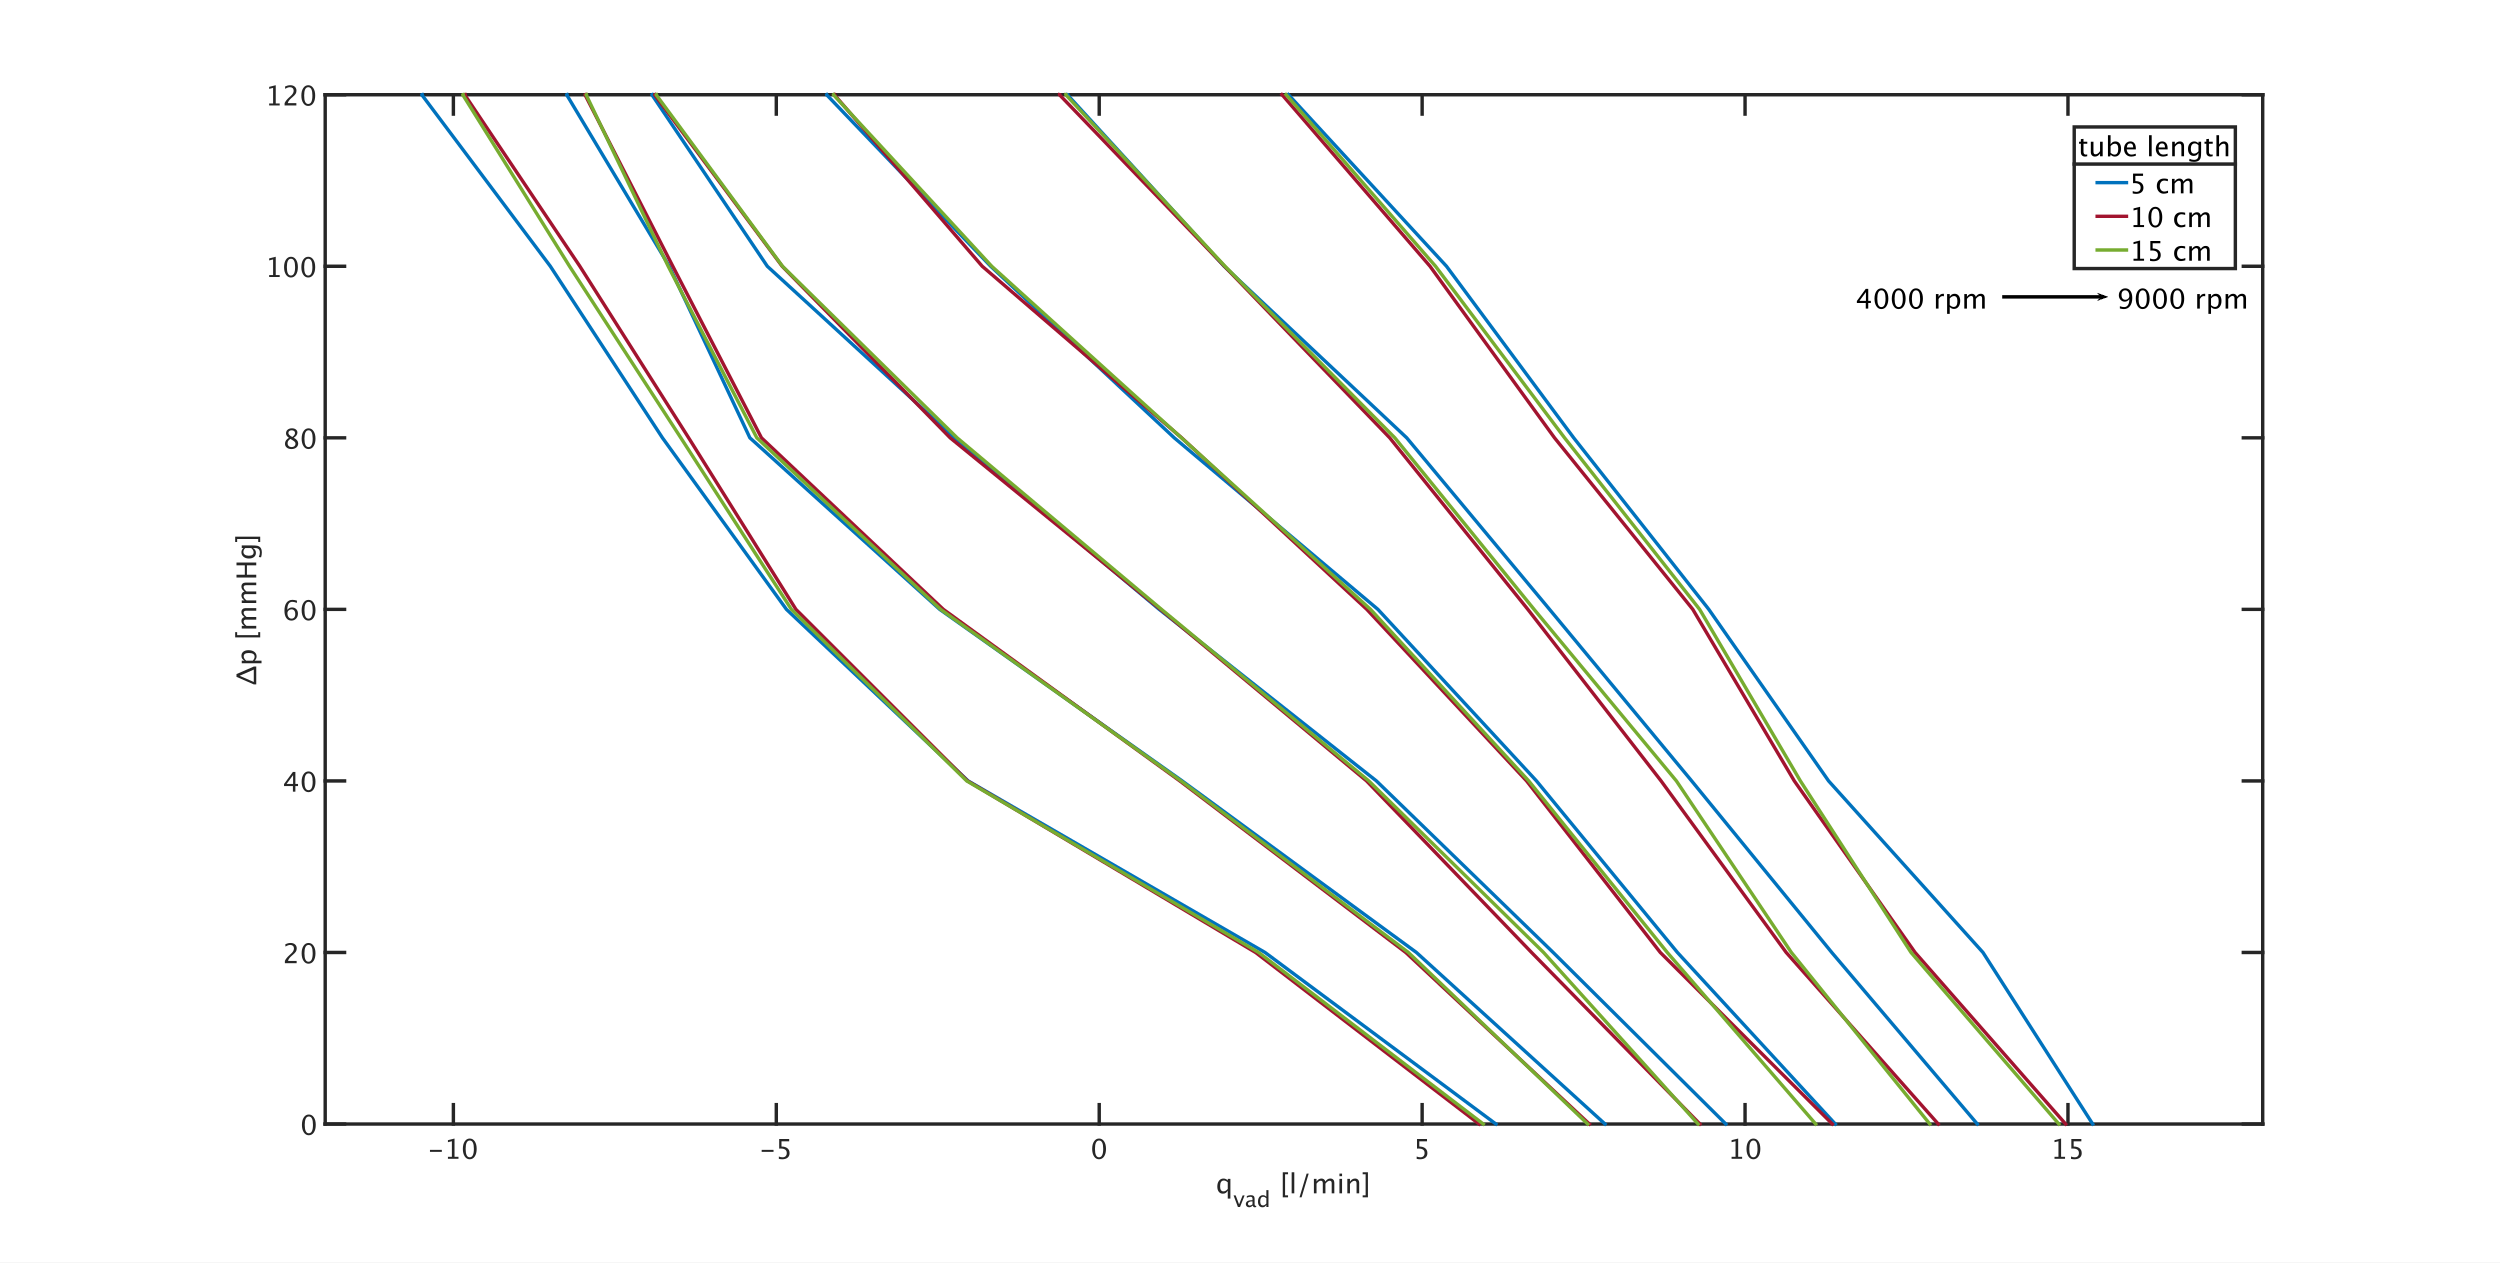 <?xml version="1.0"?>
<!DOCTYPE svg PUBLIC '-//W3C//DTD SVG 1.0//EN'
          'http://www.w3.org/TR/2001/REC-SVG-20010904/DTD/svg10.dtd'>
<svg xmlns:xlink="http://www.w3.org/1999/xlink" style="fill-opacity:1; color-rendering:auto; color-interpolation:auto; text-rendering:auto; stroke:black; stroke-linecap:square; stroke-miterlimit:10; shape-rendering:auto; stroke-opacity:1; fill:black; stroke-dasharray:none; font-weight:normal; stroke-width:1; font-family:'Dialog'; font-style:normal; stroke-linejoin:miter; font-size:12px; stroke-dashoffset:0; image-rendering:auto;" width="2560" height="1293" xmlns="http://www.w3.org/2000/svg"
><rect width="100%" height="100%" fill="#808080" stroke="none"/><!--Generated by the Batik Graphics2D SVG Generator--><defs id="genericDefs"
  /><g
  ><defs id="defs1"
    ><clipPath clipPathUnits="userSpaceOnUse" id="clipPath1"
      ><path d="M0 0 L2560 0 L2560 1293 L0 1293 L0 0 Z"
      /></clipPath
    ></defs
    ><g style="fill:white; stroke:white;"
    ><rect x="0" y="0" width="2560" style="clip-path:url(#clipPath1); stroke:none;" height="1293"
    /></g
    ><g style="fill:white; text-rendering:optimizeSpeed; color-rendering:optimizeSpeed; image-rendering:optimizeSpeed; shape-rendering:crispEdges; stroke:white; color-interpolation:sRGB;"
    ><rect x="0" width="2560" height="1293" y="0" style="stroke:none;"
      /><path style="stroke:none;" d="M333 1151 L2317 1151 L2317 97 L333 97 Z"
    /></g
    ><g style="fill:rgb(38,38,38); text-rendering:geometricPrecision; image-rendering:optimizeQuality; color-rendering:optimizeQuality; stroke-linejoin:round; stroke:rgb(38,38,38); color-interpolation:linearRGB; stroke-width:3.5;"
    ><line y2="1151" style="fill:none;" x1="333" x2="2317" y1="1151"
      /><line y2="97" style="fill:none;" x1="333" x2="2317" y1="97"
      /><line y2="1131.16" style="fill:none;" x1="464.267" x2="464.267" y1="1151"
      /><line y2="1131.16" style="fill:none;" x1="794.933" x2="794.933" y1="1151"
      /><line y2="1131.16" style="fill:none;" x1="1125.6" x2="1125.6" y1="1151"
      /><line y2="1131.16" style="fill:none;" x1="1456.267" x2="1456.267" y1="1151"
      /><line y2="1131.16" style="fill:none;" x1="1786.933" x2="1786.933" y1="1151"
      /><line y2="1131.16" style="fill:none;" x1="2117.6" x2="2117.6" y1="1151"
      /><line y2="116.84" style="fill:none;" x1="464.267" x2="464.267" y1="97"
      /><line y2="116.84" style="fill:none;" x1="794.933" x2="794.933" y1="97"
      /><line y2="116.84" style="fill:none;" x1="1125.6" x2="1125.6" y1="97"
      /><line y2="116.84" style="fill:none;" x1="1456.267" x2="1456.267" y1="97"
      /><line y2="116.84" style="fill:none;" x1="1786.933" x2="1786.933" y1="97"
      /><line y2="116.84" style="fill:none;" x1="2117.6" x2="2117.6" y1="97"
    /></g
    ><g transform="translate(464.267,1158.6)" style="font-size:28px; fill:rgb(38,38,38); text-rendering:geometricPrecision; image-rendering:optimizeQuality; color-rendering:optimizeQuality; font-family:sans-serif; stroke:rgb(38,38,38); color-interpolation:linearRGB;"
    ><path style="stroke:none;" d="M-23.977 20.918 L-23.977 18.895 L-11.836 18.895 L-11.836 20.918 ZM-5.588 28 L-5.588 25.977 L-1.541 25.977 L-1.541 10.008 L-5.588 11.02 L-5.588 8.941 L1.166 7.26 L1.166 25.977 L5.213 25.977 L5.213 28 ZM16.684 28.506 Q13.553 28.506 11.618 25.56 Q9.684 22.613 9.684 17.869 Q9.684 13.084 11.632 10.172 Q13.58 7.26 16.766 7.26 Q19.951 7.26 21.899 10.172 Q23.848 13.084 23.848 17.828 Q23.848 22.695 21.899 25.601 Q19.951 28.506 16.684 28.506 ZM16.711 26.482 Q20.99 26.482 20.99 17.787 Q20.99 9.283 16.766 9.283 Q12.555 9.283 12.555 17.869 Q12.555 26.482 16.711 26.482 Z"
    /></g
    ><g transform="translate(794.933,1158.6)" style="font-size:28px; fill:rgb(38,38,38); text-rendering:geometricPrecision; image-rendering:optimizeQuality; color-rendering:optimizeQuality; font-family:sans-serif; stroke:rgb(38,38,38); color-interpolation:linearRGB;"
    ><path style="stroke:none;" d="M-14.977 20.918 L-14.977 18.895 L-2.836 18.895 L-2.836 20.918 ZM2.606 28.082 L2.606 25.676 Q4.615 26.482 6.434 26.482 Q8.43 26.482 9.571 25.307 Q10.713 24.131 10.713 22.066 Q10.713 17.514 4.438 17.514 Q3.727 17.514 2.947 17.609 L2.947 7.766 L13.188 7.766 L13.188 10.117 L5.312 10.117 L5.312 15.449 Q9.209 15.449 11.396 17.24 Q13.584 19.031 13.584 22.203 Q13.584 25.156 11.595 26.831 Q9.605 28.506 6.078 28.506 Q4.547 28.506 2.606 28.082 Z"
    /></g
    ><g transform="translate(1125.6,1158.6)" style="font-size:28px; fill:rgb(38,38,38); text-rendering:geometricPrecision; image-rendering:optimizeQuality; color-rendering:optimizeQuality; font-family:sans-serif; stroke:rgb(38,38,38); color-interpolation:linearRGB;"
    ><path style="stroke:none;" d="M-0.223 28.506 Q-3.353 28.506 -5.288 25.56 Q-7.223 22.613 -7.223 17.869 Q-7.223 13.084 -5.274 10.172 Q-3.326 7.26 -0.141 7.26 Q3.045 7.26 4.993 10.172 Q6.941 13.084 6.941 17.828 Q6.941 22.695 4.993 25.601 Q3.045 28.506 -0.223 28.506 ZM-0.195 26.482 Q4.084 26.482 4.084 17.787 Q4.084 9.283 -0.141 9.283 Q-4.352 9.283 -4.352 17.869 Q-4.352 26.482 -0.195 26.482 Z"
    /></g
    ><g transform="translate(1456.267,1158.6)" style="font-size:28px; fill:rgb(38,38,38); text-rendering:geometricPrecision; image-rendering:optimizeQuality; color-rendering:optimizeQuality; font-family:sans-serif; stroke:rgb(38,38,38); color-interpolation:linearRGB;"
    ><path style="stroke:none;" d="M-5.596 28.082 L-5.596 25.676 Q-3.586 26.482 -1.768 26.482 Q0.229 26.482 1.37 25.307 Q2.512 24.131 2.512 22.066 Q2.512 17.514 -3.764 17.514 Q-4.475 17.514 -5.254 17.609 L-5.254 7.766 L4.986 7.766 L4.986 10.117 L-2.889 10.117 L-2.889 15.449 Q1.008 15.449 3.195 17.24 Q5.383 19.031 5.383 22.203 Q5.383 25.156 3.394 26.831 Q1.404 28.506 -2.123 28.506 Q-3.654 28.506 -5.596 28.082 Z"
    /></g
    ><g transform="translate(1786.933,1158.6)" style="font-size:28px; fill:rgb(38,38,38); text-rendering:geometricPrecision; image-rendering:optimizeQuality; color-rendering:optimizeQuality; font-family:sans-serif; stroke:rgb(38,38,38); color-interpolation:linearRGB;"
    ><path style="stroke:none;" d="M-13.789 28 L-13.789 25.977 L-9.742 25.977 L-9.742 10.008 L-13.789 11.02 L-13.789 8.941 L-7.035 7.26 L-7.035 25.977 L-2.988 25.977 L-2.988 28 ZM8.482 28.506 Q5.352 28.506 3.417 25.56 Q1.482 22.613 1.482 17.869 Q1.482 13.084 3.431 10.172 Q5.379 7.26 8.565 7.26 Q11.75 7.26 13.698 10.172 Q15.646 13.084 15.646 17.828 Q15.646 22.695 13.698 25.601 Q11.75 28.506 8.482 28.506 ZM8.51 26.482 Q12.789 26.482 12.789 17.787 Q12.789 9.283 8.565 9.283 Q4.354 9.283 4.354 17.869 Q4.354 26.482 8.51 26.482 Z"
    /></g
    ><g transform="translate(2117.6,1158.6)" style="font-size:28px; fill:rgb(38,38,38); text-rendering:geometricPrecision; image-rendering:optimizeQuality; color-rendering:optimizeQuality; font-family:sans-serif; stroke:rgb(38,38,38); color-interpolation:linearRGB;"
    ><path style="stroke:none;" d="M-13.789 28 L-13.789 25.977 L-9.742 25.977 L-9.742 10.008 L-13.789 11.02 L-13.789 8.941 L-7.035 7.26 L-7.035 25.977 L-2.988 25.977 L-2.988 28 ZM3.109 28.082 L3.109 25.676 Q5.119 26.482 6.938 26.482 Q8.934 26.482 10.075 25.307 Q11.217 24.131 11.217 22.066 Q11.217 17.514 4.941 17.514 Q4.231 17.514 3.451 17.609 L3.451 7.766 L13.691 7.766 L13.691 10.117 L5.816 10.117 L5.816 15.449 Q9.713 15.449 11.9 17.24 Q14.088 19.031 14.088 22.203 Q14.088 25.156 12.099 26.831 Q10.109 28.506 6.582 28.506 Q5.051 28.506 3.109 28.082 Z"
    /></g
    ><g transform="translate(1245,1222)" style="font-size:28px; fill:rgb(38,38,38); text-rendering:geometricPrecision; image-rendering:optimizeQuality; color-rendering:optimizeQuality; font-family:sans-serif; stroke:rgb(38,38,38); color-interpolation:linearRGB;"
    ><path style="stroke:none;" d="M12.223 5.4 L12.223 -2.789 Q10.582 0.342 7.273 0.342 Q4.594 0.342 3.056 -1.613 Q1.518 -3.568 1.518 -6.959 Q1.518 -10.664 3.261 -12.92 Q5.004 -15.176 7.848 -15.176 Q10.486 -15.176 12.223 -13.152 L12.223 -14.848 L14.93 -14.848 L14.93 5.4 ZM12.223 -11.307 Q10.131 -13.152 8.258 -13.152 Q4.389 -13.152 4.389 -7.232 Q4.389 -2.023 7.834 -2.023 Q10.076 -2.023 12.223 -4.471 Z"
    /></g
    ><g transform="translate(1263,1236)" style="font-size:22.4px; fill:rgb(38,38,38); text-rendering:geometricPrecision; image-rendering:optimizeQuality; color-rendering:optimizeQuality; font-family:sans-serif; stroke:rgb(38,38,38); color-interpolation:linearRGB;"
    ><path style="stroke:none;" d="M4.616 0 L0.197 -11.878 L2.352 -11.878 L5.808 -2.636 L9.45 -11.878 L11.463 -11.878 L6.77 0 ZM19.873 -1.509 Q17.938 0.273 16.144 0.273 Q14.667 0.273 13.694 -0.651 Q12.72 -1.575 12.72 -2.986 Q12.72 -4.933 14.355 -5.977 Q15.991 -7.022 19.042 -7.022 L19.556 -7.022 L19.556 -8.455 Q19.556 -10.522 17.434 -10.522 Q15.728 -10.522 13.748 -9.472 L13.748 -11.255 Q15.925 -12.141 17.828 -12.141 Q19.819 -12.141 20.765 -11.244 Q21.711 -10.347 21.711 -8.455 L21.711 -3.073 Q21.711 -1.225 22.848 -1.225 Q22.991 -1.225 23.264 -1.269 L23.417 -0.077 Q22.684 0.273 21.798 0.273 Q20.289 0.273 19.873 -1.509 ZM19.556 -2.68 L19.556 -5.753 L18.834 -5.775 Q17.062 -5.775 15.969 -5.102 Q14.875 -4.43 14.875 -3.336 Q14.875 -2.559 15.422 -2.023 Q15.969 -1.488 16.756 -1.488 Q18.102 -1.488 19.556 -2.68 ZM33.742 0 L33.742 -2.231 Q32.43 0.273 29.783 0.273 Q27.639 0.273 26.409 -1.291 Q25.178 -2.855 25.178 -5.567 Q25.178 -8.531 26.573 -10.336 Q27.967 -12.141 30.242 -12.141 Q32.353 -12.141 33.742 -10.522 L33.742 -17.27 L35.908 -17.27 L35.908 0 ZM33.742 -9.045 Q32.069 -10.522 30.57 -10.522 Q27.475 -10.522 27.475 -5.786 Q27.475 -1.619 30.231 -1.619 Q32.025 -1.619 33.742 -3.577 Z"
    /></g
    ><g transform="translate(1302,1222)" style="font-size:28px; fill:rgb(38,38,38); text-rendering:geometricPrecision; image-rendering:optimizeQuality; color-rendering:optimizeQuality; font-family:sans-serif; stroke:rgb(38,38,38); color-interpolation:linearRGB;"
    ><path style="stroke:none;" d="M11.553 4.047 L11.553 -21.588 L16.953 -21.588 L16.953 -19.564 L13.918 -19.564 L13.918 2.023 L16.953 2.023 L16.953 4.047 ZM20.658 0 L20.658 -21.588 L23.352 -21.588 L23.352 0 ZM28.697 4.047 L35.984 -20.234 L38.103 -20.234 L30.816 4.047 ZM43.435 0 L43.435 -14.848 L46.129 -14.848 L46.129 -12.059 Q48.098 -15.176 51.188 -15.176 Q54.168 -15.176 55.248 -12.059 Q57.162 -15.19 60.225 -15.19 Q62.193 -15.19 63.273 -14.034 Q64.353 -12.879 64.353 -10.801 L64.353 0 L61.647 0 L61.647 -10.377 Q61.647 -12.92 59.637 -12.92 Q57.545 -12.92 55.248 -9.953 L55.248 0 L52.541 0 L52.541 -10.377 Q52.541 -12.934 50.49 -12.934 Q48.453 -12.934 46.129 -9.953 L46.129 0 ZM69.576 0 L69.576 -14.848 L72.269 -14.848 L72.269 0 ZM69.576 -17.541 L69.576 -20.234 L72.269 -20.234 L72.269 -17.541 ZM77.67 0 L77.67 -14.848 L80.363 -14.848 L80.363 -12.059 Q82.496 -15.176 85.586 -15.176 Q87.514 -15.176 88.662 -13.952 Q89.811 -12.729 89.811 -10.664 L89.811 0 L87.117 0 L87.117 -9.789 Q87.117 -11.443 86.632 -12.148 Q86.147 -12.852 85.025 -12.852 Q82.551 -12.852 80.363 -9.611 L80.363 0 ZM98.766 4.047 L98.766 -21.588 L93.365 -21.588 L93.365 -19.564 L96.4 -19.564 L96.4 2.023 L93.365 2.023 L93.365 4.047 Z"
    /></g
    ><g style="fill:rgb(38,38,38); text-rendering:geometricPrecision; image-rendering:optimizeQuality; color-rendering:optimizeQuality; stroke-linejoin:round; stroke:rgb(38,38,38); color-interpolation:linearRGB; stroke-width:3.5;"
    ><line y2="97" style="fill:none;" x1="333" x2="333" y1="1151"
      /><line y2="97" style="fill:none;" x1="2317" x2="2317" y1="1151"
      /><line y2="1151" style="fill:none;" x1="333" x2="352.84" y1="1151"
      /><line y2="975.333" style="fill:none;" x1="333" x2="352.84" y1="975.333"
      /><line y2="799.667" style="fill:none;" x1="333" x2="352.84" y1="799.667"
      /><line y2="624" style="fill:none;" x1="333" x2="352.84" y1="624"
      /><line y2="448.333" style="fill:none;" x1="333" x2="352.84" y1="448.333"
      /><line y2="272.667" style="fill:none;" x1="333" x2="352.84" y1="272.667"
      /><line y2="97" style="fill:none;" x1="333" x2="352.84" y1="97"
      /><line y2="1151" style="fill:none;" x1="2317" x2="2297.16" y1="1151"
      /><line y2="975.333" style="fill:none;" x1="2317" x2="2297.16" y1="975.333"
      /><line y2="799.667" style="fill:none;" x1="2317" x2="2297.16" y1="799.667"
      /><line y2="624" style="fill:none;" x1="2317" x2="2297.16" y1="624"
      /><line y2="448.333" style="fill:none;" x1="2317" x2="2297.16" y1="448.333"
      /><line y2="272.667" style="fill:none;" x1="2317" x2="2297.16" y1="272.667"
      /><line y2="97" style="fill:none;" x1="2317" x2="2297.16" y1="97"
    /></g
    ><g transform="translate(325.4,1151)" style="font-size:28px; fill:rgb(38,38,38); text-rendering:geometricPrecision; image-rendering:optimizeQuality; color-rendering:optimizeQuality; font-family:sans-serif; stroke:rgb(38,38,38); color-interpolation:linearRGB;"
    ><path style="stroke:none;" d="M-9.223 11.506 Q-12.354 11.506 -14.288 8.56 Q-16.223 5.613 -16.223 0.869 Q-16.223 -3.916 -14.274 -6.828 Q-12.326 -9.74 -9.141 -9.74 Q-5.955 -9.74 -4.007 -6.828 Q-2.059 -3.916 -2.059 0.828 Q-2.059 5.695 -4.007 8.601 Q-5.955 11.506 -9.223 11.506 ZM-9.195 9.482 Q-4.916 9.482 -4.916 0.787 Q-4.916 -7.717 -9.141 -7.717 Q-13.352 -7.717 -13.352 0.869 Q-13.352 9.482 -9.195 9.482 Z"
    /></g
    ><g transform="translate(325.4,975.333)" style="font-size:28px; fill:rgb(38,38,38); text-rendering:geometricPrecision; image-rendering:optimizeQuality; color-rendering:optimizeQuality; font-family:sans-serif; stroke:rgb(38,38,38); color-interpolation:linearRGB;"
    ><path style="stroke:none;" d="M-33.676 11 L-33.676 8.635 Q-32.5 5.887 -28.918 2.647 L-27.373 1.266 Q-24.393 -1.428 -24.393 -4.08 Q-24.393 -5.775 -25.411 -6.746 Q-26.43 -7.717 -28.207 -7.717 Q-30.312 -7.717 -33.17 -6.09 L-33.17 -8.469 Q-30.477 -9.74 -27.824 -9.74 Q-24.98 -9.74 -23.258 -8.209 Q-21.535 -6.678 -21.535 -4.148 Q-21.535 -2.33 -22.403 -0.922 Q-23.271 0.486 -25.637 2.496 L-26.676 3.385 Q-29.916 6.133 -30.422 8.635 L-21.631 8.635 L-21.631 11 ZM-9.518 11.506 Q-12.648 11.506 -14.583 8.56 Q-16.518 5.613 -16.518 0.869 Q-16.518 -3.916 -14.569 -6.828 Q-12.621 -9.74 -9.435 -9.74 Q-6.25 -9.74 -4.302 -6.828 Q-2.353 -3.916 -2.353 0.828 Q-2.353 5.695 -4.302 8.601 Q-6.25 11.506 -9.518 11.506 ZM-9.49 9.482 Q-5.211 9.482 -5.211 0.787 Q-5.211 -7.717 -9.435 -7.717 Q-13.646 -7.717 -13.646 0.869 Q-13.646 9.482 -9.49 9.482 Z"
    /></g
    ><g transform="translate(325.4,799.667)" style="font-size:28px; fill:rgb(38,38,38); text-rendering:geometricPrecision; image-rendering:optimizeQuality; color-rendering:optimizeQuality; font-family:sans-serif; stroke:rgb(38,38,38); color-interpolation:linearRGB;"
    ><path style="stroke:none;" d="M-25.459 11 L-25.459 5.271 L-34.565 5.271 L-34.565 3.234 L-25.459 -9.234 L-22.93 -9.234 L-22.93 3.07 L-20.223 3.07 L-20.223 5.271 L-22.93 5.271 L-22.93 11 ZM-31.926 3.07 L-25.281 3.07 L-25.281 -5.926 ZM-9.518 11.506 Q-12.648 11.506 -14.583 8.56 Q-16.518 5.613 -16.518 0.869 Q-16.518 -3.916 -14.569 -6.828 Q-12.621 -9.74 -9.435 -9.74 Q-6.25 -9.74 -4.302 -6.828 Q-2.353 -3.916 -2.353 0.828 Q-2.353 5.695 -4.302 8.601 Q-6.25 11.506 -9.518 11.506 ZM-9.49 9.482 Q-5.211 9.482 -5.211 0.787 Q-5.211 -7.717 -9.435 -7.717 Q-13.646 -7.717 -13.646 0.869 Q-13.646 9.482 -9.49 9.482 Z"
    /></g
    ><g transform="translate(325.4,624)" style="font-size:28px; fill:rgb(38,38,38); text-rendering:geometricPrecision; image-rendering:optimizeQuality; color-rendering:optimizeQuality; font-family:sans-serif; stroke:rgb(38,38,38); color-interpolation:linearRGB;"
    ><path style="stroke:none;" d="M-31.188 0.514 Q-29.26 -1.988 -26.334 -1.988 Q-23.682 -1.988 -21.993 -0.231 Q-20.305 1.525 -20.305 4.273 Q-20.305 7.432 -22.198 9.469 Q-24.092 11.506 -27.004 11.506 Q-30.354 11.506 -32.24 8.812 Q-34.127 6.119 -34.127 1.334 Q-34.127 -3.93 -31.96 -6.842 Q-29.793 -9.754 -25.855 -9.754 Q-24.051 -9.754 -21.344 -8.988 L-21.344 -6.637 Q-24.201 -7.731 -26.02 -7.731 Q-31.188 -7.731 -31.188 0.514 ZM-23.012 4.875 Q-23.012 2.578 -24.044 1.266 Q-25.076 -0.047 -26.908 -0.047 Q-28.617 -0.047 -29.848 1.102 Q-31.078 2.25 -31.078 3.863 Q-31.078 6.406 -29.909 7.944 Q-28.74 9.482 -26.812 9.482 Q-25.076 9.482 -24.044 8.231 Q-23.012 6.981 -23.012 4.875 ZM-9.518 11.506 Q-12.648 11.506 -14.583 8.56 Q-16.518 5.613 -16.518 0.869 Q-16.518 -3.916 -14.569 -6.828 Q-12.621 -9.74 -9.435 -9.74 Q-6.25 -9.74 -4.302 -6.828 Q-2.353 -3.916 -2.353 0.828 Q-2.353 5.695 -4.302 8.601 Q-6.25 11.506 -9.518 11.506 ZM-9.49 9.482 Q-5.211 9.482 -5.211 0.787 Q-5.211 -7.717 -9.435 -7.717 Q-13.646 -7.717 -13.646 0.869 Q-13.646 9.482 -9.49 9.482 Z"
    /></g
    ><g transform="translate(325.4,448.333)" style="font-size:28px; fill:rgb(38,38,38); text-rendering:geometricPrecision; image-rendering:optimizeQuality; color-rendering:optimizeQuality; font-family:sans-serif; stroke:rgb(38,38,38); color-interpolation:linearRGB;"
    ><path style="stroke:none;" d="M-29.561 -0.019 Q-32.527 -2.084 -32.527 -4.586 Q-32.527 -6.883 -30.846 -8.318 Q-29.164 -9.754 -26.457 -9.754 Q-23.955 -9.754 -22.403 -8.537 Q-20.852 -7.32 -20.852 -5.379 Q-20.852 -2.439 -24.625 -0.019 Q-20.045 2.223 -20.045 5.764 Q-20.045 8.307 -21.966 9.906 Q-23.887 11.506 -26.922 11.506 Q-29.902 11.506 -31.741 9.995 Q-33.58 8.484 -33.58 6.023 Q-33.58 2.387 -29.561 -0.019 ZM-26.129 -0.867 Q-23.299 -2.727 -23.299 -5.01 Q-23.299 -6.227 -24.242 -6.972 Q-25.186 -7.717 -26.73 -7.717 Q-28.221 -7.717 -29.15 -6.985 Q-30.08 -6.254 -30.08 -5.092 Q-30.08 -3.957 -29.239 -3.062 Q-28.398 -2.166 -26.129 -0.867 ZM-28.098 1.074 Q-29.725 2.332 -30.306 3.269 Q-30.887 4.205 -30.887 5.6 Q-30.887 7.336 -29.766 8.409 Q-28.645 9.482 -26.812 9.482 Q-25.049 9.482 -23.935 8.566 Q-22.82 7.65 -22.82 6.188 Q-22.82 5.012 -23.511 4.198 Q-24.201 3.385 -26.184 2.209 ZM-9.518 11.506 Q-12.648 11.506 -14.583 8.56 Q-16.518 5.613 -16.518 0.869 Q-16.518 -3.916 -14.569 -6.828 Q-12.621 -9.74 -9.435 -9.74 Q-6.25 -9.74 -4.302 -6.828 Q-2.353 -3.916 -2.353 0.828 Q-2.353 5.695 -4.302 8.601 Q-6.25 11.506 -9.518 11.506 ZM-9.49 9.482 Q-5.211 9.482 -5.211 0.787 Q-5.211 -7.717 -9.435 -7.717 Q-13.646 -7.717 -13.646 0.869 Q-13.646 9.482 -9.49 9.482 Z"
    /></g
    ><g transform="translate(325.4,272.667)" style="font-size:28px; fill:rgb(38,38,38); text-rendering:geometricPrecision; image-rendering:optimizeQuality; color-rendering:optimizeQuality; font-family:sans-serif; stroke:rgb(38,38,38); color-interpolation:linearRGB;"
    ><path style="stroke:none;" d="M-49.789 11 L-49.789 8.977 L-45.742 8.977 L-45.742 -6.992 L-49.789 -5.981 L-49.789 -8.059 L-43.035 -9.74 L-43.035 8.977 L-38.988 8.977 L-38.988 11 ZM-27.518 11.506 Q-30.648 11.506 -32.583 8.56 Q-34.518 5.613 -34.518 0.869 Q-34.518 -3.916 -32.569 -6.828 Q-30.621 -9.74 -27.436 -9.74 Q-24.25 -9.74 -22.302 -6.828 Q-20.354 -3.916 -20.354 0.828 Q-20.354 5.695 -22.302 8.601 Q-24.25 11.506 -27.518 11.506 ZM-27.49 9.482 Q-23.211 9.482 -23.211 0.787 Q-23.211 -7.717 -27.436 -7.717 Q-31.646 -7.717 -31.646 0.869 Q-31.646 9.482 -27.49 9.482 ZM-9.812 11.506 Q-12.943 11.506 -14.878 8.56 Q-16.812 5.613 -16.812 0.869 Q-16.812 -3.916 -14.864 -6.828 Q-12.916 -9.74 -9.73 -9.74 Q-6.545 -9.74 -4.597 -6.828 Q-2.648 -3.916 -2.648 0.828 Q-2.648 5.695 -4.597 8.601 Q-6.545 11.506 -9.812 11.506 ZM-9.785 9.482 Q-5.506 9.482 -5.506 0.787 Q-5.506 -7.717 -9.73 -7.717 Q-13.941 -7.717 -13.941 0.869 Q-13.941 9.482 -9.785 9.482 Z"
    /></g
    ><g transform="translate(325.4,97)" style="font-size:28px; fill:rgb(38,38,38); text-rendering:geometricPrecision; image-rendering:optimizeQuality; color-rendering:optimizeQuality; font-family:sans-serif; stroke:rgb(38,38,38); color-interpolation:linearRGB;"
    ><path style="stroke:none;" d="M-49.789 11 L-49.789 8.977 L-45.742 8.977 L-45.742 -6.992 L-49.789 -5.981 L-49.789 -8.059 L-43.035 -9.74 L-43.035 8.977 L-38.988 8.977 L-38.988 11 ZM-33.971 11 L-33.971 8.635 Q-32.795 5.887 -29.213 2.647 L-27.668 1.266 Q-24.688 -1.428 -24.688 -4.08 Q-24.688 -5.775 -25.706 -6.746 Q-26.725 -7.717 -28.502 -7.717 Q-30.607 -7.717 -33.465 -6.09 L-33.465 -8.469 Q-30.771 -9.74 -28.119 -9.74 Q-25.275 -9.74 -23.553 -8.209 Q-21.83 -6.678 -21.83 -4.148 Q-21.83 -2.33 -22.698 -0.922 Q-23.566 0.486 -25.932 2.496 L-26.971 3.385 Q-30.211 6.133 -30.717 8.635 L-21.926 8.635 L-21.926 11 ZM-9.812 11.506 Q-12.943 11.506 -14.878 8.56 Q-16.812 5.613 -16.812 0.869 Q-16.812 -3.916 -14.864 -6.828 Q-12.916 -9.74 -9.73 -9.74 Q-6.545 -9.74 -4.597 -6.828 Q-2.648 -3.916 -2.648 0.828 Q-2.648 5.695 -4.597 8.601 Q-6.545 11.506 -9.812 11.506 ZM-9.785 9.482 Q-5.506 9.482 -5.506 0.787 Q-5.506 -7.717 -9.73 -7.717 Q-13.941 -7.717 -13.941 0.869 Q-13.941 9.482 -9.785 9.482 Z"
    /></g
    ><g transform="translate(268.4,624) rotate(-90)" style="font-size:28px; fill:rgb(38,38,38); text-rendering:geometricPrecision; image-rendering:optimizeQuality; color-rendering:optimizeQuality; font-family:sans-serif; stroke:rgb(38,38,38); color-interpolation:linearRGB;"
    ><path style="stroke:none;" d="M-76.83 -6 L-76.83 -8.529 L-69.106 -26.234 L-66.262 -26.234 L-58.565 -8.529 L-58.565 -6 ZM-74.356 -8.529 L-61.668 -8.529 L-67.998 -23.076 ZM-55.201 -0.6 L-55.201 -20.848 L-52.508 -20.848 L-52.508 -18.059 Q-50.853 -21.176 -47.545 -21.176 Q-44.865 -21.176 -43.327 -19.221 Q-41.789 -17.266 -41.789 -13.875 Q-41.789 -10.184 -43.532 -7.921 Q-45.275 -5.658 -48.119 -5.658 Q-50.758 -5.658 -52.508 -7.682 L-52.508 -0.6 ZM-52.508 -9.541 Q-50.43 -7.682 -48.543 -7.682 Q-44.66 -7.682 -44.66 -13.602 Q-44.66 -18.824 -48.105 -18.824 Q-50.361 -18.824 -52.508 -16.377 ZM-28.719 -1.953 L-28.719 -27.588 L-23.318 -27.588 L-23.318 -25.564 L-26.354 -25.564 L-26.354 -3.977 L-23.318 -3.977 L-23.318 -1.953 ZM-19.613 -6 L-19.613 -20.848 L-16.92 -20.848 L-16.92 -18.059 Q-14.951 -21.176 -11.861 -21.176 Q-8.881 -21.176 -7.801 -18.059 Q-5.887 -21.189 -2.824 -21.189 Q-0.856 -21.189 0.225 -20.034 Q1.305 -18.879 1.305 -16.801 L1.305 -6 L-1.402 -6 L-1.402 -16.377 Q-1.402 -18.92 -3.412 -18.92 Q-5.504 -18.92 -7.801 -15.953 L-7.801 -6 L-10.508 -6 L-10.508 -16.377 Q-10.508 -18.934 -12.559 -18.934 Q-14.596 -18.934 -16.92 -15.953 L-16.92 -6 ZM6.527 -6 L6.527 -20.848 L9.221 -20.848 L9.221 -18.059 Q11.19 -21.176 14.279 -21.176 Q17.26 -21.176 18.34 -18.059 Q20.254 -21.189 23.316 -21.189 Q25.285 -21.189 26.365 -20.034 Q27.445 -18.879 27.445 -16.801 L27.445 -6 L24.738 -6 L24.738 -16.377 Q24.738 -18.92 22.729 -18.92 Q20.637 -18.92 18.34 -15.953 L18.34 -6 L15.633 -6 L15.633 -16.377 Q15.633 -18.934 13.582 -18.934 Q11.545 -18.934 9.221 -15.953 L9.221 -6 ZM32.586 -6 L32.586 -26.234 L35.457 -26.234 L35.457 -17.703 L45.082 -17.703 L45.082 -26.234 L47.953 -26.234 L47.953 -6 L45.082 -6 L45.082 -15.557 L35.457 -15.557 L35.457 -6 ZM53.299 -1.065 L53.613 -3.402 Q55.951 -2.295 58.221 -2.295 Q62.773 -2.295 62.773 -7.121 L62.773 -9.459 Q61.283 -6.342 57.879 -6.342 Q55.213 -6.342 53.641 -8.283 Q52.068 -10.225 52.068 -13.52 Q52.068 -16.91 53.859 -19.043 Q55.65 -21.176 58.494 -21.176 Q60.982 -21.176 62.773 -19.152 L62.773 -20.848 L65.481 -20.848 L65.481 -10.047 Q65.481 -6.561 65.118 -4.886 Q64.756 -3.211 63.758 -2.144 Q61.994 -0.272 58.275 -0.272 Q55.678 -0.272 53.299 -1.065 ZM62.773 -11.141 L62.773 -17.307 Q60.996 -19.152 58.904 -19.152 Q57.045 -19.152 55.992 -17.662 Q54.94 -16.172 54.94 -13.574 Q54.94 -8.693 58.371 -8.693 Q60.709 -8.693 62.773 -11.141 ZM74.422 -1.953 L74.422 -27.588 L69.022 -27.588 L69.022 -25.564 L72.057 -25.564 L72.057 -3.977 L69.022 -3.977 L69.022 -1.953 Z"
    /></g
    ><g style="stroke-linecap:butt; fill:rgb(0,114,189); text-rendering:geometricPrecision; image-rendering:optimizeQuality; color-rendering:optimizeQuality; stroke-linejoin:round; stroke:rgb(0,114,189); color-interpolation:linearRGB; stroke-width:3.5;"
    ><path d="M1531.813 1151 L1295.413 975.333 L991.332 799.667 L805.32 624 L678.337 448.333 L563.542 272.667 L431.887 97 L432.383 96.874" style="fill:none; fill-rule:evenodd;"
      /><path d="M1643.538 1151 L1450.414 975.333 L1210.544 799.667 L962.269 624 L767.874 448.333 L685.342 272.667 L580.245 97 L580.635 96.874" style="fill:none; fill-rule:evenodd;"
      /><path d="M1767.264 1151 L1590.443 975.333 L1409.438 799.667 L1187.034 624 L977.346 448.333 L785.726 272.667 L667.53 97 L667.858 96.874" style="fill:none; fill-rule:evenodd;"
      /><path d="M1879.362 1151 L1717.684 975.333 L1573.357 799.667 L1410.981 624 L1202.424 448.333 L1014.462 272.667 L846.422 97 L846.621 96.874" style="fill:none; fill-rule:evenodd;"
      /><path d="M2024.762 1151 L1875.736 975.333 L1732.26 799.667 L1586.729 624 L1440.471 448.333 L1253.551 272.667 L1093.002 97 L1093.026 96.874" style="fill:none; fill-rule:evenodd;"
      /><path d="M2142.928 1151 L2030.56 975.333 L1872.469 799.667 L1749.807 624 L1611.447 448.333 L1481.218 272.667 L1319.417 97 L1319.278 96.874" style="fill:none; fill-rule:evenodd;"
      /><path d="M1514.634 1151 L1285.726 975.333 L990.707 799.667 L815.027 624 L705.155 448.333 L593.761 272.667 L475.83 97 L476.295 96.874" style="fill:none; fill-rule:evenodd; stroke:rgb(162,20,47);"
      /><path d="M1627.543 1151 L1439.494 975.333 L1208.096 799.667 L966.002 624 L779.731 448.333 L688.968 272.667 L599.029 97 L599.406 96.874" style="fill:none; fill-rule:evenodd; stroke:rgb(162,20,47);"
      /><path d="M1740.756 1151 L1568.33 975.333 L1399.336 799.667 L1188.292 624 L972.951 448.333 L800.963 272.667 L670.281 97 L670.606 96.874" style="fill:none; fill-rule:evenodd; stroke:rgb(162,20,47);"
      /><path d="M1876.333 1151 L1700.143 975.333 L1563.217 799.667 L1399.615 624 L1210.019 448.333 L1005.817 272.667 L854.362 97 L854.556 96.874" style="fill:none; fill-rule:evenodd; stroke:rgb(162,20,47);"
      /><path d="M1984.791 1151 L1829.05 975.333 L1700.934 799.667 L1564.506 624 L1423.072 448.333 L1253.857 272.667 L1084.856 97 L1084.885 96.874" style="fill:none; fill-rule:evenodd; stroke:rgb(162,20,47);"
      /><path d="M2115.224 1151 L1961.029 975.333 L1837.367 799.667 L1733.422 624 L1591.824 448.333 L1464.352 272.667 L1312.839 97 L1312.705 96.874" style="fill:none; fill-rule:evenodd; stroke:rgb(162,20,47);"
      /><path d="M1518.898 1151 L1288.835 975.333 L989.915 799.667 L810.4 624 L697.153 448.333 L583.197 272.667 L473.817 97 L474.284 96.874" style="fill:none; fill-rule:evenodd; stroke:rgb(119,172,48);"
      /><path d="M1625.806 1151 L1442.186 975.333 L1209.317 799.667 L963.143 624 L774.983 448.333 L684.231 272.667 L600.174 97 L600.55 96.874" style="fill:none; fill-rule:evenodd; stroke:rgb(119,172,48);"
      /><path d="M1738.875 1151 L1580.609 975.333 L1401.655 799.667 L1189.361 624 L980.093 448.333 L801.287 272.667 L671.853 97 L672.178 96.874" style="fill:none; fill-rule:evenodd; stroke:rgb(119,172,48);"
      /><path d="M1859.268 1151 L1707.287 975.333 L1565.432 799.667 L1403.388 624 L1209.795 448.333 L1015.539 272.667 L853.378 97 L853.572 96.874" style="fill:none; fill-rule:evenodd; stroke:rgb(119,172,48);"
      /><path d="M1976.123 1151 L1834.355 975.333 L1716.6 799.667 L1570.898 624 L1428.316 448.333 L1254.407 272.667 L1091.337 97 L1091.362 96.874" style="fill:none; fill-rule:evenodd; stroke:rgb(119,172,48);"
      /><path d="M2108.292 1151 L1956.887 975.333 L1843.589 799.667 L1740.416 624 L1602.101 448.333 L1470.012 272.667 L1317.067 97 L1316.93 96.874" style="fill:none; fill-rule:evenodd; stroke:rgb(119,172,48);"
    /></g
    ><g style="fill:white; text-rendering:optimizeSpeed; color-rendering:optimizeSpeed; image-rendering:optimizeSpeed; shape-rendering:crispEdges; stroke:white; color-interpolation:sRGB;"
    ><path style="stroke:none;" d="M2289 275 L2289 130 L2124 130 L2124 275 Z"
    /></g
    ><g transform="translate(2180.5,187)" style="font-size:28px; text-rendering:geometricPrecision; color-rendering:optimizeQuality; image-rendering:optimizeQuality; font-family:sans-serif; color-interpolation:linearRGB;"
    ><path style="stroke:none;" d="M3.404 11.082 L3.404 8.676 Q5.414 9.482 7.232 9.482 Q9.229 9.482 10.37 8.307 Q11.512 7.131 11.512 5.066 Q11.512 0.514 5.236 0.514 Q4.525 0.514 3.746 0.609 L3.746 -9.234 L13.986 -9.234 L13.986 -6.883 L6.111 -6.883 L6.111 -1.551 Q10.008 -1.551 12.195 0.24 Q14.383 2.031 14.383 5.203 Q14.383 8.156 12.394 9.831 Q10.404 11.506 6.877 11.506 Q5.346 11.506 3.404 11.082 ZM35.055 11.342 Q32.047 11.342 30.064 9.113 Q28.082 6.885 28.082 3.494 Q28.082 -0.129 30.044 -2.152 Q32.006 -4.176 35.52 -4.176 Q37.256 -4.176 39.402 -3.697 L39.402 -1.441 Q37.119 -2.111 35.684 -2.111 Q33.619 -2.111 32.368 -0.56 Q31.117 0.992 31.117 3.576 Q31.117 6.078 32.402 7.623 Q33.688 9.168 35.766 9.168 Q37.611 9.168 39.566 8.225 L39.566 10.549 Q36.955 11.342 35.055 11.342 ZM43.6 11 L43.6 -3.848 L46.293 -3.848 L46.293 -1.059 Q48.262 -4.176 51.352 -4.176 Q54.332 -4.176 55.412 -1.059 Q57.326 -4.189 60.389 -4.189 Q62.357 -4.189 63.438 -3.034 Q64.518 -1.879 64.518 0.199 L64.518 11 L61.81 11 L61.81 0.623 Q61.81 -1.92 59.801 -1.92 Q57.709 -1.92 55.412 1.047 L55.412 11 L52.705 11 L52.705 0.623 Q52.705 -1.934 50.654 -1.934 Q48.617 -1.934 46.293 1.047 L46.293 11 Z"
    /></g
    ><g style="stroke-linecap:butt; fill:rgb(0,114,189); text-rendering:geometricPrecision; image-rendering:optimizeQuality; color-rendering:optimizeQuality; stroke-linejoin:round; stroke:rgb(0,114,189); color-interpolation:linearRGB; stroke-width:3.5;"
    ><line y2="187" style="fill:none;" x1="2147.5" x2="2177.5" y1="187"
    /></g
    ><g transform="translate(2180.5,221.5)" style="font-size:28px; text-rendering:geometricPrecision; color-rendering:optimizeQuality; image-rendering:optimizeQuality; font-family:sans-serif; color-interpolation:linearRGB;"
    ><path style="stroke:none;" d="M4.211 11 L4.211 8.977 L8.258 8.977 L8.258 -6.992 L4.211 -5.981 L4.211 -8.059 L10.965 -9.74 L10.965 8.977 L15.012 8.977 L15.012 11 ZM26.482 11.506 Q23.352 11.506 21.417 8.56 Q19.482 5.613 19.482 0.869 Q19.482 -3.916 21.431 -6.828 Q23.379 -9.74 26.564 -9.74 Q29.75 -9.74 31.698 -6.828 Q33.647 -3.916 33.647 0.828 Q33.647 5.695 31.698 8.601 Q29.75 11.506 26.482 11.506 ZM26.51 9.482 Q30.789 9.482 30.789 0.787 Q30.789 -7.717 26.564 -7.717 Q22.354 -7.717 22.354 0.869 Q22.354 9.482 26.51 9.482 ZM52.76 11.342 Q49.752 11.342 47.77 9.113 Q45.787 6.885 45.787 3.494 Q45.787 -0.129 47.749 -2.152 Q49.711 -4.176 53.225 -4.176 Q54.961 -4.176 57.107 -3.697 L57.107 -1.441 Q54.824 -2.111 53.389 -2.111 Q51.324 -2.111 50.073 -0.56 Q48.822 0.992 48.822 3.576 Q48.822 6.078 50.107 7.623 Q51.393 9.168 53.471 9.168 Q55.316 9.168 57.272 8.225 L57.272 10.549 Q54.66 11.342 52.76 11.342 ZM61.305 11 L61.305 -3.848 L63.998 -3.848 L63.998 -1.059 Q65.967 -4.176 69.057 -4.176 Q72.037 -4.176 73.117 -1.059 Q75.031 -4.189 78.094 -4.189 Q80.062 -4.189 81.143 -3.034 Q82.223 -1.879 82.223 0.199 L82.223 11 L79.516 11 L79.516 0.623 Q79.516 -1.92 77.506 -1.92 Q75.414 -1.92 73.117 1.047 L73.117 11 L70.41 11 L70.41 0.623 Q70.41 -1.934 68.359 -1.934 Q66.322 -1.934 63.998 1.047 L63.998 11 Z"
    /></g
    ><g style="stroke-linecap:butt; fill:rgb(162,20,47); text-rendering:geometricPrecision; image-rendering:optimizeQuality; color-rendering:optimizeQuality; stroke-linejoin:round; stroke:rgb(162,20,47); color-interpolation:linearRGB; stroke-width:3.5;"
    ><line y2="221.5" style="fill:none;" x1="2147.5" x2="2177.5" y1="221.5"
    /></g
    ><g transform="translate(2180.5,256)" style="font-size:28px; text-rendering:geometricPrecision; color-rendering:optimizeQuality; image-rendering:optimizeQuality; font-family:sans-serif; color-interpolation:linearRGB;"
    ><path style="stroke:none;" d="M4.211 11 L4.211 8.977 L8.258 8.977 L8.258 -6.992 L4.211 -5.981 L4.211 -8.059 L10.965 -9.74 L10.965 8.977 L15.012 8.977 L15.012 11 ZM21.109 11.082 L21.109 8.676 Q23.119 9.482 24.938 9.482 Q26.934 9.482 28.075 8.307 Q29.217 7.131 29.217 5.066 Q29.217 0.514 22.941 0.514 Q22.23 0.514 21.451 0.609 L21.451 -9.234 L31.691 -9.234 L31.691 -6.883 L23.816 -6.883 L23.816 -1.551 Q27.713 -1.551 29.9 0.24 Q32.088 2.031 32.088 5.203 Q32.088 8.156 30.099 9.831 Q28.109 11.506 24.582 11.506 Q23.051 11.506 21.109 11.082 ZM52.76 11.342 Q49.752 11.342 47.77 9.113 Q45.787 6.885 45.787 3.494 Q45.787 -0.129 47.749 -2.152 Q49.711 -4.176 53.225 -4.176 Q54.961 -4.176 57.107 -3.697 L57.107 -1.441 Q54.824 -2.111 53.389 -2.111 Q51.324 -2.111 50.073 -0.56 Q48.822 0.992 48.822 3.576 Q48.822 6.078 50.107 7.623 Q51.393 9.168 53.471 9.168 Q55.316 9.168 57.272 8.225 L57.272 10.549 Q54.66 11.342 52.76 11.342 ZM61.305 11 L61.305 -3.848 L63.998 -3.848 L63.998 -1.059 Q65.967 -4.176 69.057 -4.176 Q72.037 -4.176 73.117 -1.059 Q75.031 -4.189 78.094 -4.189 Q80.062 -4.189 81.143 -3.034 Q82.223 -1.879 82.223 0.199 L82.223 11 L79.516 11 L79.516 0.623 Q79.516 -1.92 77.506 -1.92 Q75.414 -1.92 73.117 1.047 L73.117 11 L70.41 11 L70.41 0.623 Q70.41 -1.934 68.359 -1.934 Q66.322 -1.934 63.998 1.047 L63.998 11 Z"
    /></g
    ><g style="stroke-linecap:butt; fill:rgb(119,172,48); text-rendering:geometricPrecision; image-rendering:optimizeQuality; color-rendering:optimizeQuality; stroke-linejoin:round; stroke:rgb(119,172,48); color-interpolation:linearRGB; stroke-width:3.5;"
    ><line y2="256" style="fill:none;" x1="2147.5" x2="2177.5" y1="256"
    /></g
    ><g transform="translate(2206.5,149)" style="font-size:28px; text-rendering:geometricPrecision; color-rendering:optimizeQuality; image-rendering:optimizeQuality; font-family:sans-serif; color-interpolation:linearRGB;"
    ><path style="stroke:none;" d="M-71.35 11.342 Q-73.4 11.342 -74.549 10.166 Q-75.697 8.99 -75.697 6.898 L-75.697 -1.824 L-77.557 -1.824 L-77.557 -3.848 L-75.697 -3.848 L-75.697 -6.541 L-73.004 -6.801 L-73.004 -3.848 L-69.121 -3.848 L-69.121 -1.824 L-73.004 -1.824 L-73.004 6.406 Q-73.004 9.318 -70.488 9.318 Q-69.955 9.318 -69.189 9.141 L-69.189 11 Q-70.434 11.342 -71.35 11.342 ZM-56.051 11 L-56.051 8.211 Q-58.197 11.342 -61.26 11.342 Q-63.201 11.342 -64.35 10.118 Q-65.498 8.895 -65.498 6.816 L-65.498 -3.848 L-62.805 -3.848 L-62.805 5.941 Q-62.805 7.609 -62.319 8.313 Q-61.834 9.018 -60.699 9.018 Q-58.238 9.018 -56.051 5.777 L-56.051 -3.848 L-53.357 -3.848 L-53.357 11 ZM-47.957 11.164 L-47.957 -10.588 L-45.264 -10.588 L-45.264 -1.059 Q-43.609 -4.176 -40.301 -4.176 Q-37.621 -4.176 -36.083 -2.221 Q-34.545 -0.266 -34.545 3.125 Q-34.545 6.816 -36.288 9.079 Q-38.031 11.342 -40.875 11.342 Q-43.514 11.342 -45.264 9.318 L-45.592 11.164 ZM-45.264 7.459 Q-43.185 9.318 -41.299 9.318 Q-37.416 9.318 -37.416 3.398 Q-37.416 -1.824 -40.861 -1.824 Q-43.117 -1.824 -45.264 0.623 ZM-19.451 10.521 Q-22.158 11.342 -24.086 11.342 Q-27.367 11.342 -29.439 9.161 Q-31.51 6.981 -31.51 3.508 Q-31.51 0.131 -29.685 -2.029 Q-27.859 -4.189 -25.016 -4.189 Q-22.322 -4.189 -20.852 -2.275 Q-19.383 -0.361 -19.383 3.166 L-19.396 4 L-28.762 4 Q-28.174 9.291 -23.58 9.291 Q-21.898 9.291 -19.451 8.389 ZM-28.639 1.977 L-22.09 1.977 Q-22.09 -2.166 -25.18 -2.166 Q-28.283 -2.166 -28.639 1.977 ZM-5.875 11 L-5.875 -10.588 L-3.182 -10.588 L-3.182 11 ZM13.102 10.521 Q10.395 11.342 8.467 11.342 Q5.186 11.342 3.114 9.161 Q1.043 6.981 1.043 3.508 Q1.043 0.131 2.868 -2.029 Q4.693 -4.189 7.537 -4.189 Q10.23 -4.189 11.7 -2.275 Q13.17 -0.361 13.17 3.166 L13.156 4 L3.791 4 Q4.379 9.291 8.973 9.291 Q10.654 9.291 13.102 8.389 ZM3.914 1.977 L10.463 1.977 Q10.463 -2.166 7.373 -2.166 Q4.269 -2.166 3.914 1.977 ZM17.818 11 L17.818 -3.848 L20.512 -3.848 L20.512 -1.059 Q22.645 -4.176 25.734 -4.176 Q27.662 -4.176 28.811 -2.952 Q29.959 -1.728 29.959 0.336 L29.959 11 L27.266 11 L27.266 1.211 Q27.266 -0.443 26.78 -1.147 Q26.295 -1.852 25.174 -1.852 Q22.699 -1.852 20.512 1.389 L20.512 11 ZM35.25 15.935 L35.565 13.598 Q37.902 14.705 40.172 14.705 Q44.725 14.705 44.725 9.879 L44.725 7.541 Q43.234 10.658 39.83 10.658 Q37.164 10.658 35.592 8.717 Q34.02 6.775 34.02 3.481 Q34.02 0.09 35.81 -2.043 Q37.602 -4.176 40.445 -4.176 Q42.934 -4.176 44.725 -2.152 L44.725 -3.848 L47.432 -3.848 L47.432 6.953 Q47.432 10.44 47.069 12.114 Q46.707 13.789 45.709 14.855 Q43.945 16.729 40.227 16.729 Q37.629 16.729 35.25 15.935 ZM44.725 5.859 L44.725 -0.307 Q42.947 -2.152 40.855 -2.152 Q38.996 -2.152 37.943 -0.662 Q36.891 0.828 36.891 3.426 Q36.891 8.307 40.322 8.307 Q42.66 8.307 44.725 5.859 ZM57.111 11.342 Q55.06 11.342 53.912 10.166 Q52.764 8.99 52.764 6.898 L52.764 -1.824 L50.904 -1.824 L50.904 -3.848 L52.764 -3.848 L52.764 -6.541 L55.457 -6.801 L55.457 -3.848 L59.34 -3.848 L59.34 -1.824 L55.457 -1.824 L55.457 6.406 Q55.457 9.318 57.973 9.318 Q58.506 9.318 59.272 9.141 L59.272 11 Q58.027 11.342 57.111 11.342 ZM63.127 11 L63.127 -10.588 L65.82 -10.588 L65.82 -1.059 Q67.953 -4.176 71.043 -4.176 Q72.971 -4.176 74.119 -2.952 Q75.268 -1.728 75.268 0.336 L75.268 11 L72.574 11 L72.574 1.211 Q72.574 -0.443 72.089 -1.147 Q71.603 -1.852 70.482 -1.852 Q68.008 -1.852 65.82 1.389 L65.82 11 Z"
    /></g
    ><g style="stroke-linecap:butt; fill:rgb(38,38,38); text-rendering:geometricPrecision; color-rendering:optimizeQuality; image-rendering:optimizeQuality; stroke:rgb(38,38,38); color-interpolation:linearRGB; stroke-width:3.5;"
    ><path d="M2124 275 L2124 130 L2289 130 L2289 275 Z" style="fill:none; fill-rule:evenodd;"
      /><line x1="2124" x2="2289" y1="168" style="fill:none; stroke-linejoin:round;" y2="168"
    /></g
    ><g transform="translate(2167.56,288)" style="font-size:28px; text-rendering:geometricPrecision; color-rendering:optimizeQuality; image-rendering:optimizeQuality; font-family:sans-serif; color-interpolation:linearRGB;"
    ><path style="stroke:none;" d="M3.186 27.877 L3.186 25.594 Q5.756 26.482 7.561 26.482 Q10.076 26.482 11.491 24.343 Q12.906 22.203 12.906 18.389 Q10.855 20.918 8.244 20.918 Q5.688 20.918 3.91 19.038 Q2.133 17.158 2.133 14.451 Q2.133 11.348 4.026 9.304 Q5.92 7.26 8.791 7.26 Q12.086 7.26 13.986 9.905 Q15.887 12.551 15.887 17.145 Q15.887 22.367 13.569 25.436 Q11.252 28.506 7.301 28.506 Q5.715 28.506 3.186 27.877 ZM4.826 13.918 Q4.826 16.27 5.872 17.623 Q6.918 18.977 8.736 18.977 Q10.445 18.977 11.655 17.814 Q12.865 16.652 12.865 15.012 Q12.865 12.428 11.696 10.849 Q10.527 9.27 8.627 9.27 Q6.863 9.27 5.845 10.521 Q4.826 11.771 4.826 13.918 ZM26.482 28.506 Q23.352 28.506 21.417 25.56 Q19.482 22.613 19.482 17.869 Q19.482 13.084 21.431 10.172 Q23.379 7.26 26.564 7.26 Q29.75 7.26 31.698 10.172 Q33.647 13.084 33.647 17.828 Q33.647 22.695 31.698 25.601 Q29.75 28.506 26.482 28.506 ZM26.51 26.482 Q30.789 26.482 30.789 17.787 Q30.789 9.283 26.564 9.283 Q22.354 9.283 22.354 17.869 Q22.354 26.482 26.51 26.482 ZM44.188 28.506 Q41.057 28.506 39.122 25.56 Q37.188 22.613 37.188 17.869 Q37.188 13.084 39.136 10.172 Q41.084 7.26 44.27 7.26 Q47.455 7.26 49.403 10.172 Q51.352 13.084 51.352 17.828 Q51.352 22.695 49.403 25.601 Q47.455 28.506 44.188 28.506 ZM44.215 26.482 Q48.494 26.482 48.494 17.787 Q48.494 9.283 44.27 9.283 Q40.059 9.283 40.059 17.869 Q40.059 26.482 44.215 26.482 ZM61.893 28.506 Q58.762 28.506 56.827 25.56 Q54.893 22.613 54.893 17.869 Q54.893 13.084 56.841 10.172 Q58.789 7.26 61.975 7.26 Q65.16 7.26 67.108 10.172 Q69.057 13.084 69.057 17.828 Q69.057 22.695 67.108 25.601 Q65.16 28.506 61.893 28.506 ZM61.92 26.482 Q66.199 26.482 66.199 17.787 Q66.199 9.283 61.975 9.283 Q57.764 9.283 57.764 17.869 Q57.764 26.482 61.92 26.482 ZM82.373 28 L82.373 13.152 L85.066 13.152 L85.066 15.941 Q86.666 12.824 89.715 12.824 Q90.125 12.824 90.576 12.893 L90.576 15.408 Q89.879 15.176 89.346 15.176 Q86.789 15.176 85.066 18.211 L85.066 28 ZM93.83 33.4 L93.83 13.152 L96.523 13.152 L96.523 15.941 Q98.178 12.824 101.486 12.824 Q104.166 12.824 105.704 14.779 Q107.242 16.734 107.242 20.125 Q107.242 23.816 105.499 26.079 Q103.756 28.342 100.912 28.342 Q98.273 28.342 96.523 26.318 L96.523 33.4 ZM96.523 24.459 Q98.602 26.318 100.488 26.318 Q104.371 26.318 104.371 20.398 Q104.371 15.176 100.926 15.176 Q98.67 15.176 96.523 17.623 ZM111.453 28 L111.453 13.152 L114.147 13.152 L114.147 15.941 Q116.115 12.824 119.205 12.824 Q122.186 12.824 123.266 15.941 Q125.18 12.81 128.242 12.81 Q130.211 12.81 131.291 13.966 Q132.371 15.121 132.371 17.199 L132.371 28 L129.664 28 L129.664 17.623 Q129.664 15.08 127.654 15.08 Q125.562 15.08 123.266 18.047 L123.266 28 L120.559 28 L120.559 17.623 Q120.559 15.066 118.508 15.066 Q116.471 15.066 114.147 18.047 L114.147 28 Z"
    /></g
    ><g transform="translate(1900,288)" style="font-size:28px; text-rendering:geometricPrecision; color-rendering:optimizeQuality; image-rendering:optimizeQuality; font-family:sans-serif; color-interpolation:linearRGB;"
    ><path style="stroke:none;" d="M10.541 28 L10.541 22.271 L1.435 22.271 L1.435 20.234 L10.541 7.766 L13.07 7.766 L13.07 20.07 L15.777 20.07 L15.777 22.271 L13.07 22.271 L13.07 28 ZM4.074 20.07 L10.719 20.07 L10.719 11.074 ZM26.482 28.506 Q23.352 28.506 21.417 25.56 Q19.482 22.613 19.482 17.869 Q19.482 13.084 21.431 10.172 Q23.379 7.26 26.564 7.26 Q29.75 7.26 31.698 10.172 Q33.647 13.084 33.647 17.828 Q33.647 22.695 31.698 25.601 Q29.75 28.506 26.482 28.506 ZM26.51 26.482 Q30.789 26.482 30.789 17.787 Q30.789 9.283 26.564 9.283 Q22.354 9.283 22.354 17.869 Q22.354 26.482 26.51 26.482 ZM44.188 28.506 Q41.057 28.506 39.122 25.56 Q37.188 22.613 37.188 17.869 Q37.188 13.084 39.136 10.172 Q41.084 7.26 44.27 7.26 Q47.455 7.26 49.403 10.172 Q51.352 13.084 51.352 17.828 Q51.352 22.695 49.403 25.601 Q47.455 28.506 44.188 28.506 ZM44.215 26.482 Q48.494 26.482 48.494 17.787 Q48.494 9.283 44.27 9.283 Q40.059 9.283 40.059 17.869 Q40.059 26.482 44.215 26.482 ZM61.893 28.506 Q58.762 28.506 56.827 25.56 Q54.893 22.613 54.893 17.869 Q54.893 13.084 56.841 10.172 Q58.789 7.26 61.975 7.26 Q65.16 7.26 67.108 10.172 Q69.057 13.084 69.057 17.828 Q69.057 22.695 67.108 25.601 Q65.16 28.506 61.893 28.506 ZM61.92 26.482 Q66.199 26.482 66.199 17.787 Q66.199 9.283 61.975 9.283 Q57.764 9.283 57.764 17.869 Q57.764 26.482 61.92 26.482 ZM82.373 28 L82.373 13.152 L85.066 13.152 L85.066 15.941 Q86.666 12.824 89.715 12.824 Q90.125 12.824 90.576 12.893 L90.576 15.408 Q89.879 15.176 89.346 15.176 Q86.789 15.176 85.066 18.211 L85.066 28 ZM93.83 33.4 L93.83 13.152 L96.523 13.152 L96.523 15.941 Q98.178 12.824 101.486 12.824 Q104.166 12.824 105.704 14.779 Q107.242 16.734 107.242 20.125 Q107.242 23.816 105.499 26.079 Q103.756 28.342 100.912 28.342 Q98.273 28.342 96.523 26.318 L96.523 33.4 ZM96.523 24.459 Q98.602 26.318 100.488 26.318 Q104.371 26.318 104.371 20.398 Q104.371 15.176 100.926 15.176 Q98.67 15.176 96.523 17.623 ZM111.453 28 L111.453 13.152 L114.147 13.152 L114.147 15.941 Q116.115 12.824 119.205 12.824 Q122.186 12.824 123.266 15.941 Q125.18 12.81 128.242 12.81 Q130.211 12.81 131.291 13.966 Q132.371 15.121 132.371 17.199 L132.371 28 L129.664 28 L129.664 17.623 Q129.664 15.08 127.654 15.08 Q125.562 15.08 123.266 18.047 L123.266 28 L120.559 28 L120.559 17.623 Q120.559 15.066 118.508 15.066 Q116.471 15.066 114.147 18.047 L114.147 28 Z"
    /></g
    ><g style="stroke-linecap:butt; text-rendering:geometricPrecision; color-rendering:optimizeQuality; image-rendering:optimizeQuality; stroke-linejoin:round; color-interpolation:linearRGB; stroke-width:3.5;"
    ><line y2="304" style="fill:none;" x1="2052" x2="2151.5" y1="304"
      /><path d="M2148 300.25 L2158 304 L2151.5 304 L2148 300.25" style="fill:none; stroke-width:0.5; fill-rule:evenodd;"
      /><path d="M2158 304 L2148 307.75 L2151.5 304 L2158 304" style="fill:none; stroke-width:0.5; fill-rule:evenodd;"
    /></g
    ><g style="text-rendering:optimizeSpeed; shape-rendering:crispEdges; color-interpolation:sRGB; color-rendering:optimizeSpeed; image-rendering:optimizeSpeed;"
    ><path style="stroke:none;" d="M2158 304 L2148 300.25 L2151.5 304 L2148 307.75 Z"
    /></g
  ></g
></svg
>
